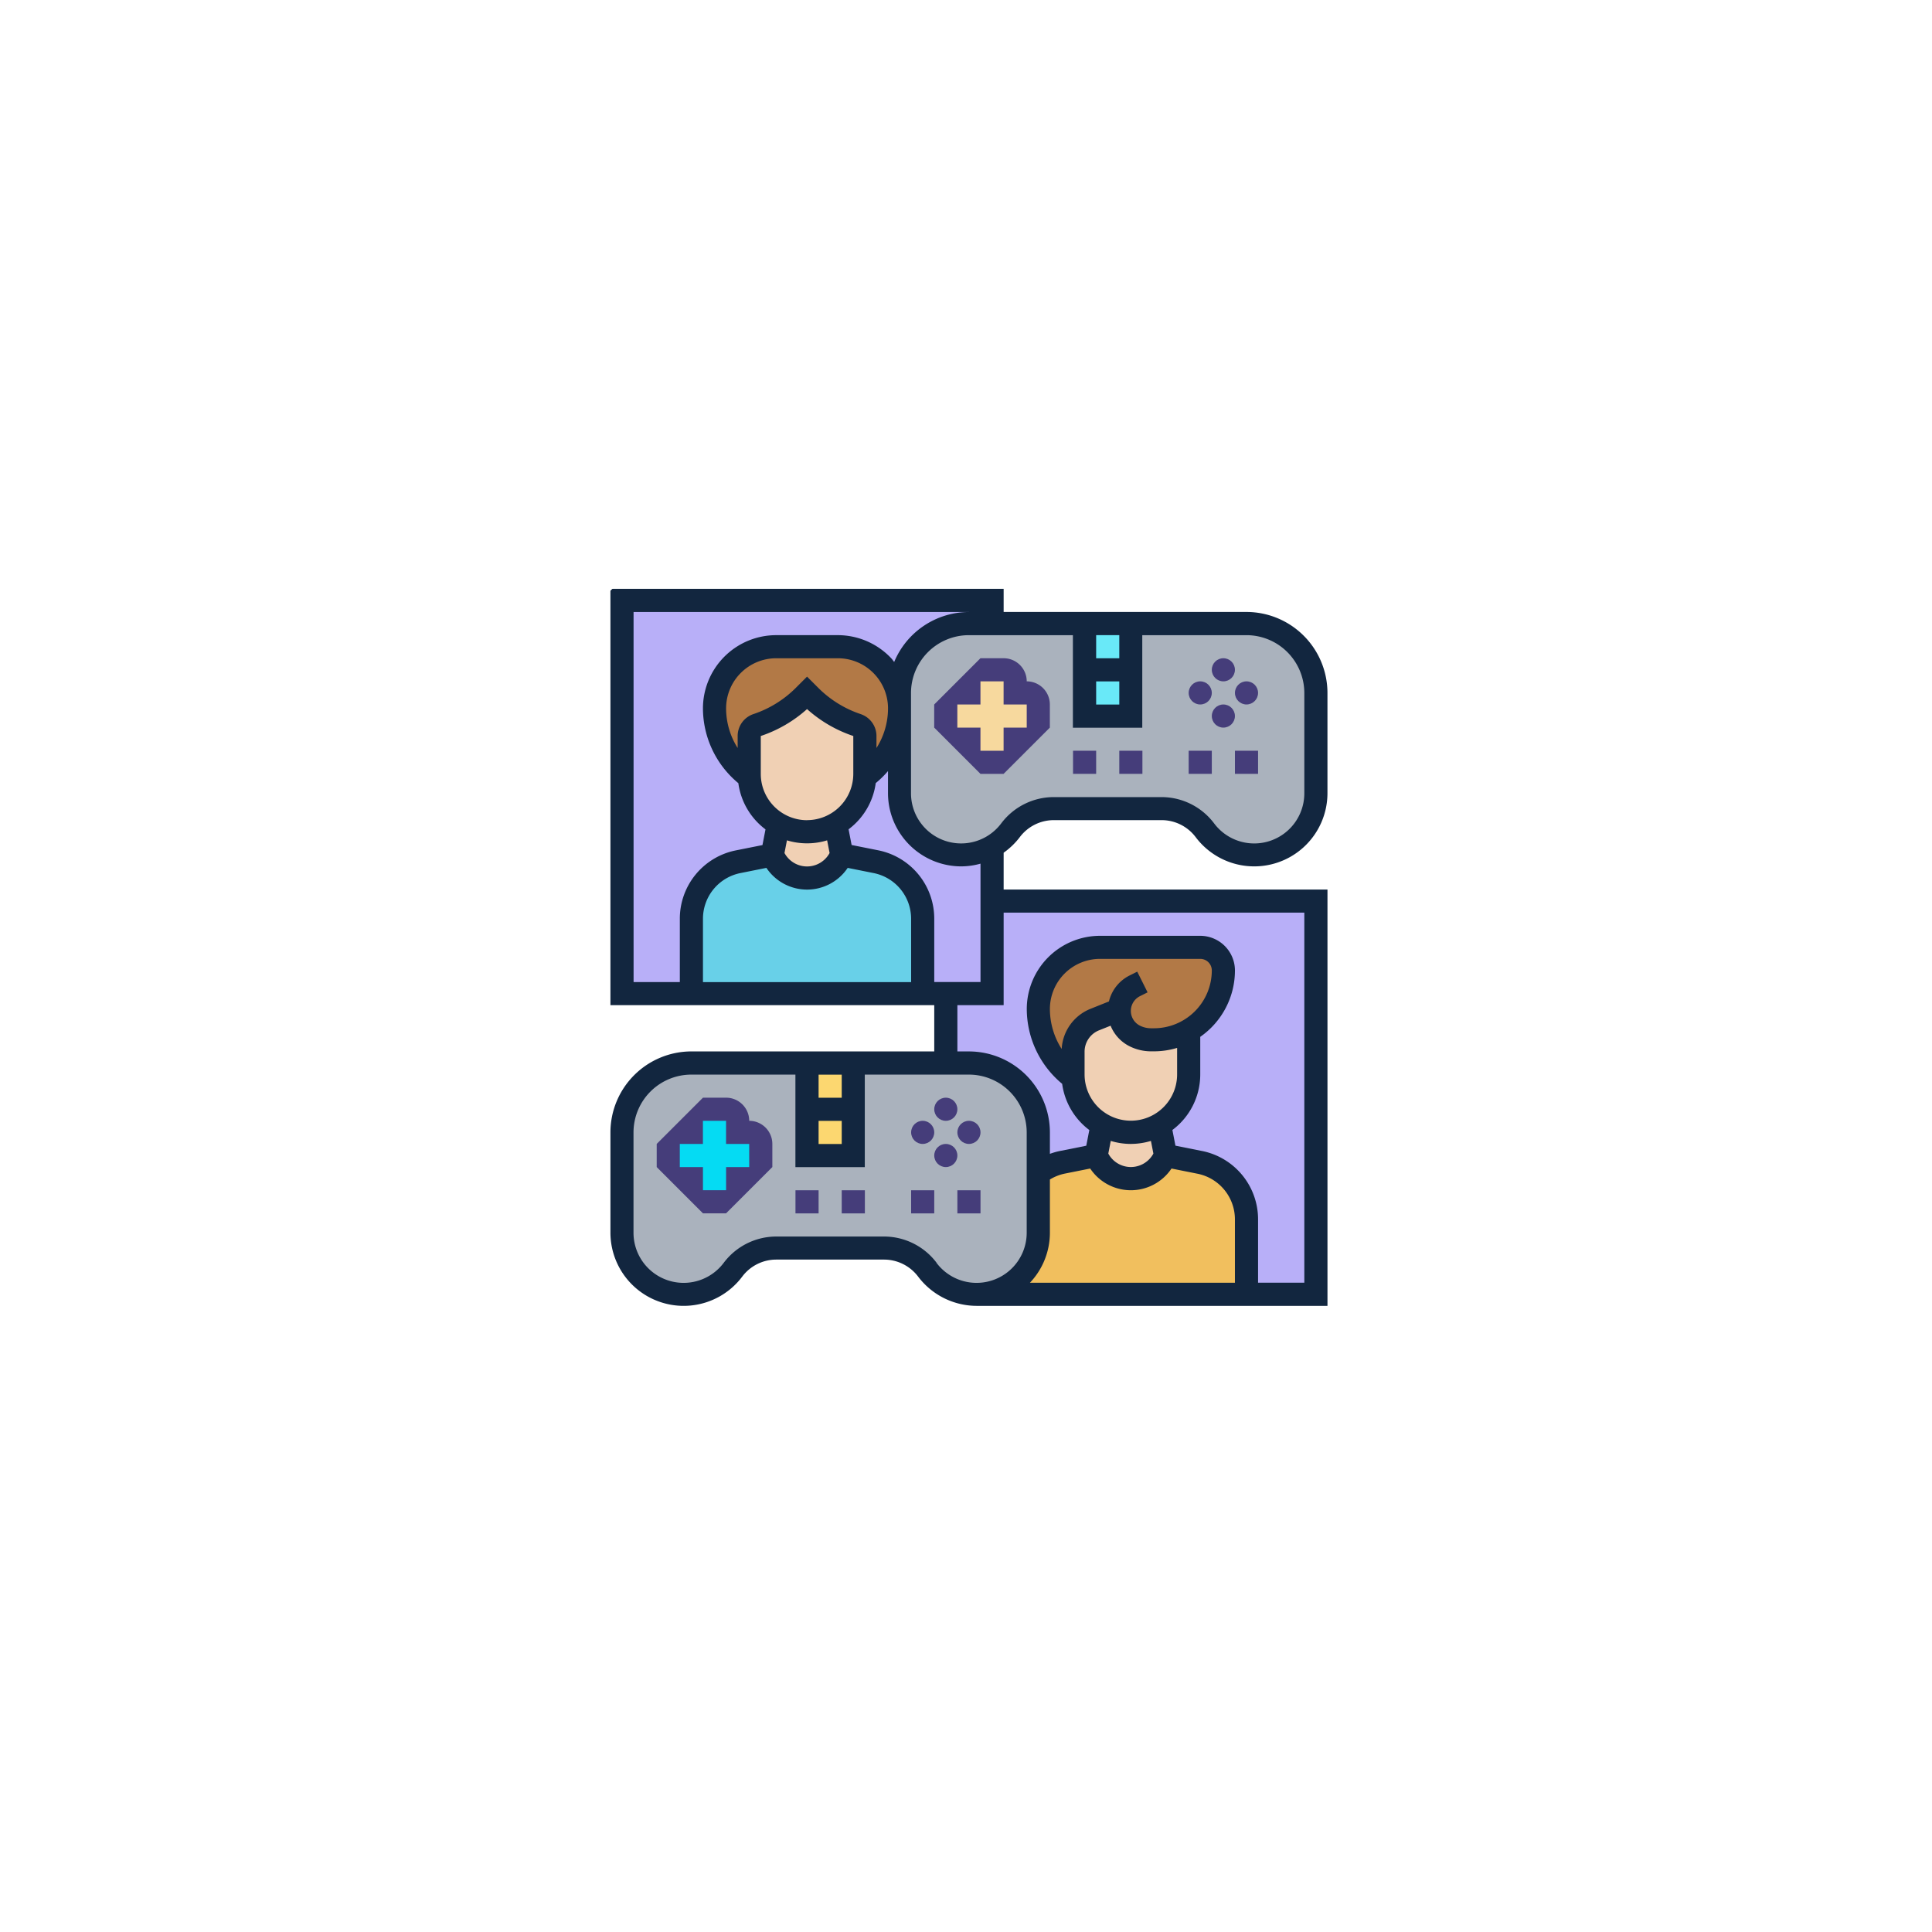 <svg xmlns="http://www.w3.org/2000/svg" xmlns:xlink="http://www.w3.org/1999/xlink" width="122" height="122" viewBox="0 0 122 122">
  <defs>
    <filter id="Elipse_9677" x="0" y="0" width="122" height="122" filterUnits="userSpaceOnUse">
      <feOffset dy="1" input="SourceAlpha"/>
      <feGaussianBlur stdDeviation="8" result="blur"/>
      <feFlood flood-color="#fff"/>
      <feComposite operator="in" in2="blur"/>
      <feComposite in="SourceGraphic"/>
    </filter>
  </defs>
  <g id="Grupo_1072581" data-name="Grupo 1072581" transform="translate(24 23)">
    <g id="Grupo_61577" data-name="Grupo 61577" transform="translate(14.547 14.183)">
      <g id="Grupo_61576" data-name="Grupo 61576">
        <g id="Grupo_61574" data-name="Grupo 61574" transform="translate(0.73 0.73)">
          <g id="Grupo_61556" data-name="Grupo 61556">
            <path id="Trazado_110567" data-name="Trazado 110567" d="M839.564,3366.281h23.369v24.83H839.564Z" transform="translate(-839.564 -3366.281)" fill="#b8aff8"/>
          </g>
          <g id="Grupo_61557" data-name="Grupo 61557" transform="translate(20.448 18.987)">
            <path id="Trazado_110568" data-name="Trazado 110568" d="M882.286,3405.95h23.369v24.83H882.286Z" transform="translate(-882.286 -3405.95)" fill="#b8aff8"/>
          </g>
          <g id="Grupo_61558" data-name="Grupo 61558" transform="translate(5.842 2.921)">
            <path id="Trazado_110569" data-name="Trazado 110569" d="M863.455,3376.283a5.392,5.392,0,0,1-2.132,4.294l-.066.052h-.007a.987.987,0,0,0,.015-.212v-2.4a.741.741,0,0,0-.5-.694,7.545,7.545,0,0,1-2.958-1.826l-.2-.2-.2.2a7.546,7.546,0,0,1-2.958,1.826.74.74,0,0,0-.5.694v2.4a1.016,1.016,0,0,0,.014.212h-.007l-.066-.052a5.394,5.394,0,0,1-2.133-4.294,3.894,3.894,0,0,1,3.9-3.9h3.885a3.893,3.893,0,0,1,3.9,3.9Z" transform="translate(-851.77 -3372.384)" fill="#b27946"/>
          </g>
          <g id="Grupo_61559" data-name="Grupo 61559" transform="translate(4.382 16.066)">
            <path id="Trazado_110570" data-name="Trazado 110570" d="M863.325,3403.879v4.732H848.719v-4.732a3.661,3.661,0,0,1,2.95-3.6l2.161-.431.08.154a2.357,2.357,0,0,0,4.221,0l.08-.154,2.161.431a3.661,3.661,0,0,1,2.951,3.6Z" transform="translate(-848.719 -3399.847)" fill="#68d0e8"/>
          </g>
          <g id="Grupo_61560" data-name="Grupo 61560" transform="translate(26.29 21.908)">
            <path id="Trazado_110571" data-name="Trazado 110571" d="M896.625,3420.248a5.393,5.393,0,0,1-2.133-4.294,3.895,3.895,0,0,1,3.9-3.9h6.324a1.464,1.464,0,0,1,1.461,1.461,4.339,4.339,0,0,1-1.286,3.1,4.488,4.488,0,0,1-.905.7,4.342,4.342,0,0,1-2.191.584h-.19a2.241,2.241,0,0,1-1.022-.241,1.771,1.771,0,0,1-.978-1.585.258.258,0,0,1,.007-.073H899.6l-1.541.621a2.181,2.181,0,0,0-1.38,2.03v1.439a1.014,1.014,0,0,0,.014.212h-.007Z" transform="translate(-894.492 -3412.054)" fill="#b27946"/>
          </g>
          <g id="Grupo_61561" data-name="Grupo 61561" transform="translate(22.398 35.053)">
            <path id="Trazado_110572" data-name="Trazado 110572" d="M903.4,3443.55v4.732H886.36a3.9,3.9,0,0,0,3.892-3.893v-3.768a3.692,3.692,0,0,1,1.49-.672l2.161-.43.081.153a2.357,2.357,0,0,0,4.221,0l.08-.153,2.161.43a3.661,3.661,0,0,1,2.95,3.6Z" transform="translate(-886.36 -3439.519)" fill="#f1bf5e"/>
          </g>
          <g id="Grupo_61562" data-name="Grupo 61562" transform="translate(9.494 14.123)">
            <path id="Trazado_110573" data-name="Trazado 110573" d="M859.779,3395.789l1.811.481a3.628,3.628,0,0,0,1.811-.481l.379,1.943-.08.153a2.357,2.357,0,0,1-4.221,0l-.08-.153Z" transform="translate(-859.399 -3395.789)" fill="#f0d0b4"/>
          </g>
          <g id="Grupo_61563" data-name="Grupo 61563" transform="translate(8.033 5.842)">
            <path id="Trazado_110574" data-name="Trazado 110574" d="M863.651,3381.2v2.4a.981.981,0,0,1-.015.212A3.641,3.641,0,0,1,860,3387.25l-1.811-.482a3.574,3.574,0,0,1-1.826-2.958,1.013,1.013,0,0,1-.014-.212v-2.4a.74.74,0,0,1,.5-.694,7.548,7.548,0,0,0,2.958-1.825l.2-.2.2.2a7.547,7.547,0,0,0,2.958,1.825A.741.741,0,0,1,863.651,3381.2Z" transform="translate(-856.348 -3378.487)" fill="#f0d0b4"/>
          </g>
          <g id="Grupo_61564" data-name="Grupo 61564" transform="translate(29.942 33.111)">
            <path id="Trazado_110575" data-name="Trazado 110575" d="M902.5,3435.46a3.645,3.645,0,0,0,3.622,0l.38,1.942-.08.154a2.358,2.358,0,0,1-4.221,0l-.08-.154Z" transform="translate(-902.121 -3435.46)" fill="#f0d0b4"/>
          </g>
          <g id="Grupo_61565" data-name="Grupo 61565" transform="translate(28.481 25.852)">
            <path id="Trazado_110576" data-name="Trazado 110576" d="M901.991,3420.366a1.771,1.771,0,0,0,.978,1.584,2.242,2.242,0,0,0,1.022.24h.19a4.337,4.337,0,0,0,2.191-.584v2.775a3.668,3.668,0,0,1-1.066,2.585,3.586,3.586,0,0,1-.774.584,3.643,3.643,0,0,1-5.448-2.958,1.018,1.018,0,0,1-.014-.211v-1.438a2.181,2.181,0,0,1,1.38-2.031l1.541-.621H902A.255.255,0,0,0,901.991,3420.366Z" transform="translate(-899.07 -3420.292)" fill="#f0d0b4"/>
          </g>
          <g id="Grupo_61566" data-name="Grupo 61566" transform="translate(17.527 1.46)">
            <path id="Trazado_110577" data-name="Trazado 110577" d="M898.091,3369.332H880.565a4.385,4.385,0,0,0-4.382,4.382v6.332a3.889,3.889,0,0,0,3.892,3.892,3.818,3.818,0,0,0,1.943-.526,3.86,3.86,0,0,0,1.176-1.029,3.4,3.4,0,0,1,2.724-1.366h6.82a3.4,3.4,0,0,1,2.724,1.366,3.9,3.9,0,0,0,7.01-2.337v-6.332A4.385,4.385,0,0,0,898.091,3369.332Z" transform="translate(-876.183 -3369.332)" fill="#aab2bd"/>
          </g>
          <g id="Grupo_61567" data-name="Grupo 61567" transform="translate(0 29.211)">
            <path id="Trazado_110578" data-name="Trazado 110578" d="M861.473,3427.312H843.946a4.385,4.385,0,0,0-4.382,4.382v6.331a3.89,3.89,0,0,0,3.893,3.893,3.817,3.817,0,0,0,1.942-.526,3.865,3.865,0,0,0,1.176-1.03A3.392,3.392,0,0,1,849.3,3439h6.821a3.393,3.393,0,0,1,2.724,1.365,3.9,3.9,0,0,0,7.01-2.337v-6.331A4.385,4.385,0,0,0,861.473,3427.312Z" transform="translate(-839.564 -3427.312)" fill="#aab2bd"/>
          </g>
          <g id="Grupo_61568" data-name="Grupo 61568" transform="translate(20.448 4.381)">
            <path id="Trazado_110579" data-name="Trazado 110579" d="M888.128,3377.626v1.461a.732.732,0,0,1-.73.73h-.73v.73a.733.733,0,0,1-.73.731h-1.461a.733.733,0,0,1-.73-.731v-.73h-.73a.732.732,0,0,1-.73-.73v-1.461a.732.732,0,0,1,.73-.73h.73v-.731a.732.732,0,0,1,.73-.73h1.461a.733.733,0,0,1,.73.73v.731h.73A.732.732,0,0,1,888.128,3377.626Z" transform="translate(-882.286 -3375.435)" fill="#f7d99e"/>
          </g>
          <g id="Grupo_61569" data-name="Grupo 61569" transform="translate(29.211 4.381)">
            <path id="Trazado_110580" data-name="Trazado 110580" d="M900.6,3375.435h2.921v2.921H900.6Z" transform="translate(-900.595 -3375.435)" fill="#69e9f8"/>
          </g>
          <g id="Grupo_61570" data-name="Grupo 61570" transform="translate(29.211 1.46)">
            <path id="Trazado_110581" data-name="Trazado 110581" d="M900.6,3369.332h2.921v2.921H900.6Z" transform="translate(-900.595 -3369.332)" fill="#69e9f8"/>
          </g>
          <g id="Grupo_61571" data-name="Grupo 61571" transform="translate(11.685 32.132)">
            <path id="Trazado_110582" data-name="Trazado 110582" d="M863.977,3433.415H866.9v2.921h-2.921Z" transform="translate(-863.977 -3433.415)" fill="#fcd770"/>
          </g>
          <g id="Grupo_61572" data-name="Grupo 61572" transform="translate(11.685 29.211)">
            <path id="Trazado_110583" data-name="Trazado 110583" d="M863.977,3427.312H866.9v2.921h-2.921Z" transform="translate(-863.977 -3427.312)" fill="#fcd770"/>
          </g>
          <g id="Grupo_61573" data-name="Grupo 61573" transform="translate(2.921 32.132)">
            <path id="Trazado_110584" data-name="Trazado 110584" d="M851.51,3435.605v1.461a.732.732,0,0,1-.73.73h-.73v.73a.733.733,0,0,1-.73.73h-1.46a.733.733,0,0,1-.73-.73v-.73h-.73a.733.733,0,0,1-.73-.73v-1.461a.733.733,0,0,1,.73-.73h.73v-.73a.733.733,0,0,1,.73-.73h1.46a.733.733,0,0,1,.73.73v.73h.73A.732.732,0,0,1,851.51,3435.605Z" transform="translate(-845.667 -3433.415)" fill="#05dbf3"/>
          </g>
        </g>
        <g id="Grupo_61575" data-name="Grupo 61575">
          <path id="Trazado_110585" data-name="Trazado 110585" d="M849.984,3433.35a1.462,1.462,0,0,0-1.461-1.461h-1.46a16476.281,16476.281,0,0,1-2.921,2.921v1.461a5492.094,5492.094,0,0,0,2.921,2.921h1.46a4942.7,4942.7,0,0,0,2.921-2.921v-1.461A1.462,1.462,0,0,0,849.984,3433.35Zm0,2.921h-1.461v1.461h-1.46v-1.461H845.6v-1.461h1.461v-1.46h1.46v1.46h1.461Z" transform="translate(-841.22 -3399.757)" fill="#453d7a"/>
          <path id="Trazado_110586" data-name="Trazado 110586" d="M862.451,3444.1h1.46v1.46h-1.46Z" transform="translate(-850.766 -3406.121)" fill="#453d7a"/>
          <path id="Trazado_110587" data-name="Trazado 110587" d="M868.554,3444.1h1.461v1.46h-1.461Z" transform="translate(-853.948 -3406.121)" fill="#453d7a"/>
          <path id="Trazado_110588" data-name="Trazado 110588" d="M877.709,3444.1h1.46v1.46h-1.46Z" transform="translate(-858.721 -3406.121)" fill="#453d7a"/>
          <path id="Trazado_110589" data-name="Trazado 110589" d="M883.812,3444.1h1.46v1.46h-1.46Z" transform="translate(-861.903 -3406.121)" fill="#453d7a"/>
          <circle id="Elipse_4466" data-name="Elipse 4466" cx="0.73" cy="0.73" r="0.73" transform="translate(20.448 32.133)" fill="#453d7a"/>
          <circle id="Elipse_4467" data-name="Elipse 4467" cx="0.73" cy="0.73" r="0.73" transform="translate(20.448 35.054)" fill="#453d7a"/>
          <circle id="Elipse_4468" data-name="Elipse 4468" cx="0.73" cy="0.73" r="0.73" transform="translate(18.988 33.593)" fill="#453d7a"/>
          <circle id="Elipse_4469" data-name="Elipse 4469" cx="0.73" cy="0.73" r="0.73" transform="translate(21.909 33.593)" fill="#453d7a"/>
          <path id="Trazado_110590" data-name="Trazado 110590" d="M886.6,3375.37a1.462,1.462,0,0,0-1.461-1.46h-1.461a9885.768,9885.768,0,0,0-2.921,2.921v1.46a9886.182,9886.182,0,0,1,2.921,2.921h1.461a10984.3,10984.3,0,0,0,2.921-2.921v-1.46A1.462,1.462,0,0,0,886.6,3375.37Zm0,2.921h-1.461v1.461h-1.461v-1.461h-1.46v-1.46h1.46v-1.461h1.461v1.461l1.461,0Z" transform="translate(-860.312 -3369.528)" fill="#453d7a"/>
          <path id="Trazado_110591" data-name="Trazado 110591" d="M863.89,3380.432a2.691,2.691,0,0,1,2.142-1.071h6.817a2.693,2.693,0,0,1,2.142,1.07,4.625,4.625,0,0,0,8.325-2.774v-6.329a5.119,5.119,0,0,0-5.112-5.112H862.868v-1.461h-24.83v26.29h20.448v2.921H843.15a5.119,5.119,0,0,0-5.112,5.112v6.33a4.625,4.625,0,0,0,8.325,2.775,2.692,2.692,0,0,1,2.142-1.072h6.817a2.7,2.7,0,0,1,2.143,1.071,4.644,4.644,0,0,0,3.7,1.851h22.152v-26.29H862.868v-2.325A4.622,4.622,0,0,0,863.89,3380.432Zm17.965-9.1v6.329a3.164,3.164,0,0,1-5.7,1.9,4.159,4.159,0,0,0-3.31-1.655h-6.817a4.157,4.157,0,0,0-3.31,1.656,3.165,3.165,0,0,1-5.7-1.9v-6.329a3.656,3.656,0,0,1,3.651-3.652h6.572v5.843h4.381v-5.843H878.2A3.656,3.656,0,0,1,881.855,3371.328Zm-28.018,1.332a6.857,6.857,0,0,1-2.667-1.649l-.716-.716-.716.716a6.853,6.853,0,0,1-2.666,1.648,1.458,1.458,0,0,0-1,1.386v.757a4.686,4.686,0,0,1-.73-2.5,3.167,3.167,0,0,1,3.168-3.167H852.4a3.167,3.167,0,0,1,3.167,3.168,4.683,4.683,0,0,1-.73,2.5v-.757a1.458,1.458,0,0,0-1-1.385Zm3.189,16.925H843.881v-4a2.942,2.942,0,0,1,2.366-2.885l1.64-.328a3.088,3.088,0,0,0,5.133,0l1.64.328a2.942,2.942,0,0,1,2.365,2.885Zm-5.149-8.152a1.619,1.619,0,0,1-2.848,0l.155-.8a4.349,4.349,0,0,0,2.538,0Zm-1.424-2.072a2.924,2.924,0,0,1-2.921-2.922v-2.395a8.316,8.316,0,0,0,2.921-1.7,8.325,8.325,0,0,0,2.921,1.7v2.395A2.924,2.924,0,0,1,850.453,3379.361Zm18.257-8.764h1.461v1.461H868.71Zm1.461-1.46H868.71v-1.461h1.461Zm-30.672-2.921h21.178a5.12,5.12,0,0,0-4.722,3.155c-.055-.067-.1-.142-.158-.206a4.64,4.64,0,0,0-3.4-1.489h-3.889a4.629,4.629,0,0,0-4.628,4.628,6.155,6.155,0,0,0,2.235,4.719,4.378,4.378,0,0,0,1.715,2.918l-.192.991-1.678.335a4.4,4.4,0,0,0-3.54,4.317v4H839.5Zm11.684,32.133h1.461v1.46h-1.461Zm1.461-1.461h-1.461v-1.46h1.461Zm5.988,10.418a4.16,4.16,0,0,0-3.31-1.655h-6.817a4.158,4.158,0,0,0-3.31,1.656,3.165,3.165,0,0,1-5.7-1.9v-6.33a3.655,3.655,0,0,1,3.651-3.651h6.573v5.842H854.1v-5.842h6.573a3.656,3.656,0,0,1,3.651,3.651v6.33a3.165,3.165,0,0,1-5.7,1.9Zm7.157-1.9v-3.356a2.946,2.946,0,0,1,.905-.365l1.64-.328a3.089,3.089,0,0,0,5.134,0l1.64.328a2.942,2.942,0,0,1,2.365,2.885v4H864.528a4.6,4.6,0,0,0,1.261-3.164Zm.743-11.6a4.691,4.691,0,0,1-.743-2.521,3.167,3.167,0,0,1,3.167-3.167h6.327a.731.731,0,0,1,.73.73,3.656,3.656,0,0,1-3.651,3.652h-.193a1.552,1.552,0,0,1-.692-.164,1.042,1.042,0,0,1,0-1.864l.481-.24-.653-1.307-.481.24a2.483,2.483,0,0,0-1.307,1.641l-1.161.465a2.9,2.9,0,0,0-1.823,2.535Zm1.447.177a1.451,1.451,0,0,1,.918-1.355l.726-.29a2.482,2.482,0,0,0,1.2,1.3,3.016,3.016,0,0,0,1.345.318h.193a5.084,5.084,0,0,0,1.461-.216v1.675a2.921,2.921,0,1,1-5.843,0Zm2.922,5.819a4.356,4.356,0,0,0,1.268-.189l.155.8a1.618,1.618,0,0,1-2.847,0l.155-.8A4.363,4.363,0,0,0,870.9,3399.808Zm10.954-14.605v23.369h-2.921v-4a4.4,4.4,0,0,0-3.539-4.317l-1.679-.336-.192-.99a4.376,4.376,0,0,0,1.759-3.5v-2.382a5.109,5.109,0,0,0,2.191-4.189,2.193,2.193,0,0,0-2.191-2.19h-6.327a4.627,4.627,0,0,0-4.627,4.627,6.154,6.154,0,0,0,2.234,4.719,4.382,4.382,0,0,0,1.715,2.918l-.192.99-1.678.336a4.271,4.271,0,0,0-.619.178v-1.355a5.118,5.118,0,0,0-5.112-5.112h-.73v-2.921h2.921V3385.2Zm-20.448,4.382h-2.921v-4a4.4,4.4,0,0,0-3.539-4.317l-1.679-.335-.192-.991a4.376,4.376,0,0,0,1.715-2.918,6.07,6.07,0,0,0,.774-.759v1.393a4.63,4.63,0,0,0,4.625,4.625,4.577,4.577,0,0,0,1.217-.172Z" transform="translate(-838.038 -3364.755)" fill="#12263f"/>
          <path id="Trazado_110592" data-name="Trazado 110592" d="M899.07,3386.116h1.46v1.46h-1.46Z" transform="translate(-869.858 -3375.892)" fill="#453d7a"/>
          <path id="Trazado_110593" data-name="Trazado 110593" d="M905.173,3386.116h1.46v1.46h-1.46Z" transform="translate(-873.04 -3375.892)" fill="#453d7a"/>
          <path id="Trazado_110594" data-name="Trazado 110594" d="M914.327,3386.116h1.461v1.46h-1.461Z" transform="translate(-877.813 -3375.892)" fill="#453d7a"/>
          <path id="Trazado_110595" data-name="Trazado 110595" d="M920.431,3386.116h1.46v1.46h-1.46Z" transform="translate(-880.995 -3375.892)" fill="#453d7a"/>
          <circle id="Elipse_4470" data-name="Elipse 4470" cx="0.73" cy="0.73" r="0.73" transform="translate(37.975 4.382)" fill="#453d7a"/>
          <circle id="Elipse_4471" data-name="Elipse 4471" cx="0.73" cy="0.73" r="0.73" transform="translate(37.975 7.303)" fill="#453d7a"/>
          <circle id="Elipse_4472" data-name="Elipse 4472" cx="0.73" cy="0.73" r="0.73" transform="translate(36.514 5.842)" fill="#453d7a"/>
          <circle id="Elipse_4473" data-name="Elipse 4473" cx="0.73" cy="0.73" r="0.73" transform="translate(39.436 5.842)" fill="#453d7a"/>
        </g>
      </g>
    </g>
    <g transform="matrix(1, 0, 0, 1, -24, -23)" filter="url(#Elipse_9677)">
      <path id="Elipse_9677-2" data-name="Elipse 9677" d="M37,4.353A32.647,32.647,0,1,0,69.647,37,32.684,32.684,0,0,0,37,4.353M37,0A37,37,0,1,1,0,37,37,37,0,0,1,37,0Z" transform="translate(24 23)" fill="#fff"/>
    </g>
  </g>
</svg>
